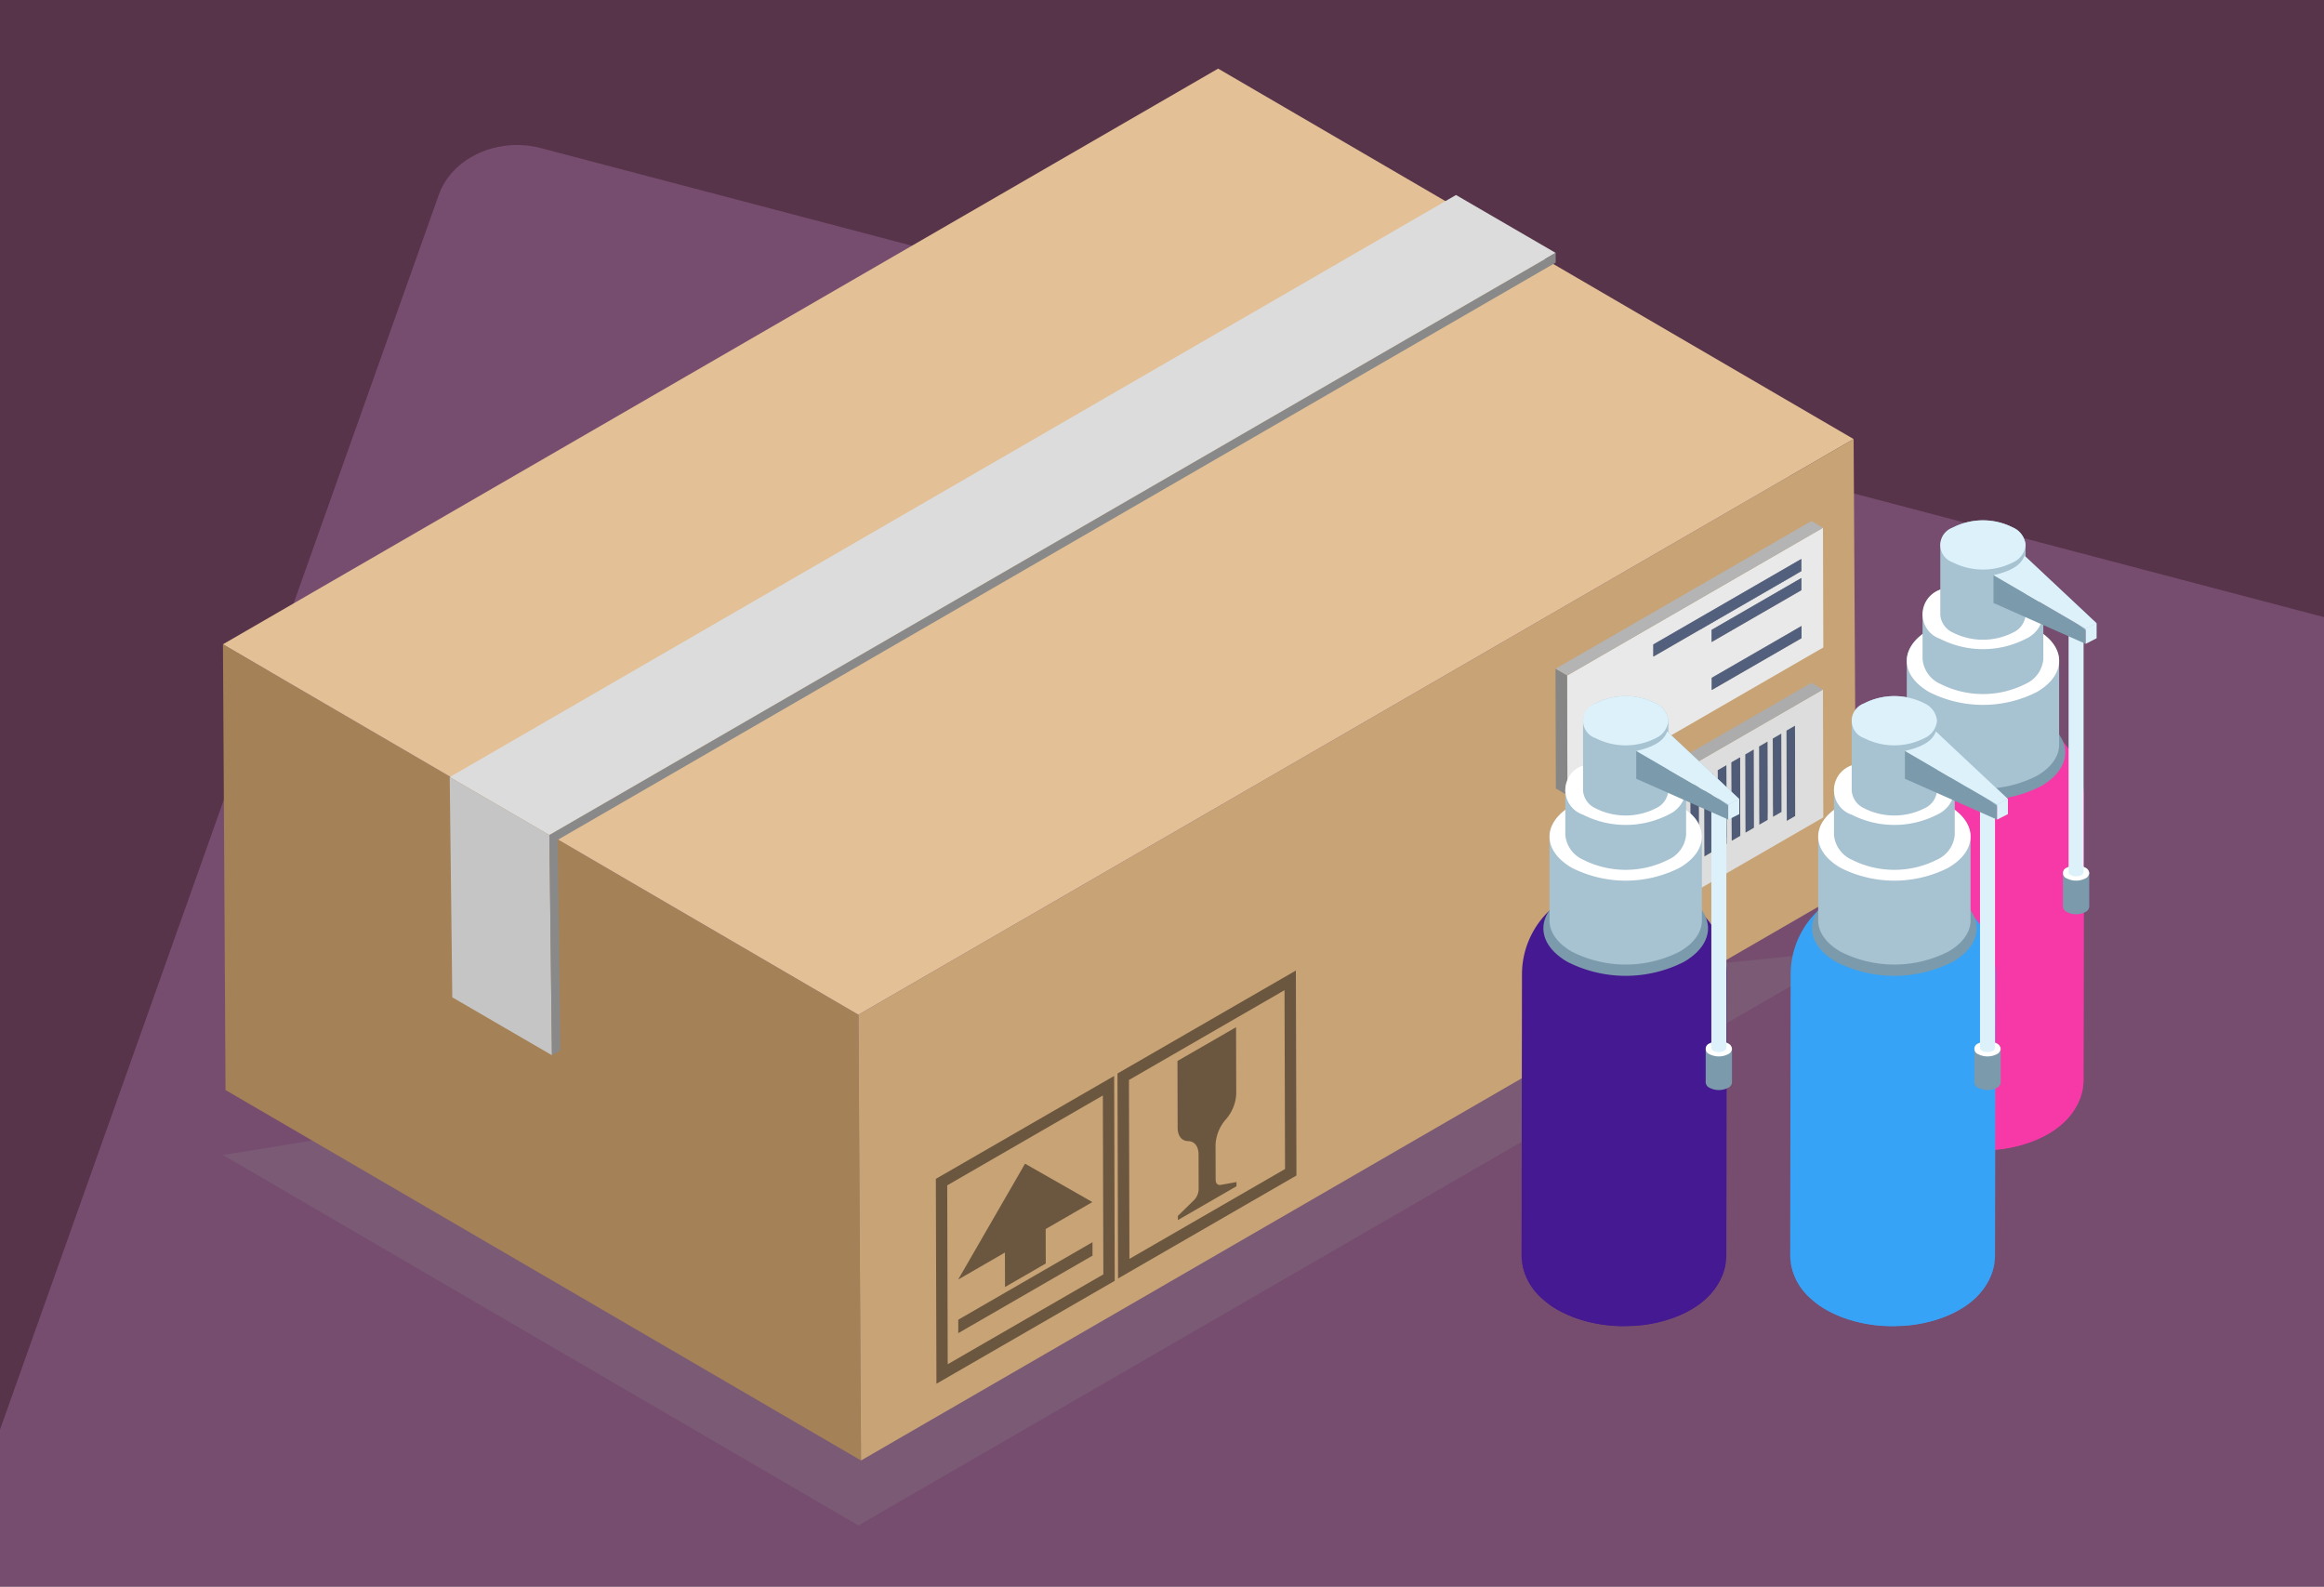 <svg xmlns="http://www.w3.org/2000/svg" xmlns:xlink="http://www.w3.org/1999/xlink" width="271" height="185" viewBox="0 0 271 185">
  <rect x="0" y="0" width="271" height="185" fill="#333333" stroke="none"/>
  <defs>
    <clipPath id="clip-path">
      <rect id="Rectángulo_34556" data-name="Rectángulo 34556" width="271" height="185" transform="translate(0 -0.349)" fill="#dc9ce8"/>
    </clipPath>
  </defs>
  <g id="Grupo_146954" data-name="Grupo 146954" transform="translate(-705 -4121)">
    <g id="Grupo_103047" data-name="Grupo 103047" transform="translate(0 -788)">
      <g id="Grupo_103043" data-name="Grupo 103043" transform="translate(0 1080)">
        <rect id="Rectángulo_34374" data-name="Rectángulo 34374" width="271" height="185" transform="translate(705 3829)" fill="#f739a8" opacity="0.184"/>
        <g id="Grupo_103038" data-name="Grupo 103038" transform="translate(420 2489)">
          <g id="Enmascarar_grupo_82" data-name="Enmascarar grupo 82" transform="translate(285 1340.349)" opacity="0.24" clip-path="url(#clip-path)">
            <path id="Trazado_159232" data-name="Trazado 159232" d="M8.484,231.291l252.56-9.984c5.207-.206,9.6-4.1,9.8-8.7l9.2-205.349c.206-4.6-3.849-8.157-9.056-7.951L18.425,9.295c-5.207.206-9.6,4.1-9.8,8.7L-.572,223.34C-.778,227.937,3.277,231.5,8.484,231.291Z" transform="translate(48.178 2.645) rotate(17)" fill="#dc9ce8"/>
          </g>
        </g>
      </g>
      <g id="Grupo_103046" data-name="Grupo 103046" transform="translate(-1.578 1084.893)">
        <g id="Grupo_103022" data-name="Grupo 103022" transform="translate(732.578 3832.107)">
          <g id="Grupo_91737" data-name="Grupo 91737" transform="translate(0)">
            <path id="Trazado_132100" data-name="Trazado 132100" d="M610.264,855.3l74.1,43.192,116.046-67.119L684.98,843.143Z" transform="translate(-610.264 -728.629)" fill="#838383" opacity="0.255" style="mix-blend-mode: multiply;isolation: isolate"/>
            <g id="Grupo_91736" data-name="Grupo 91736">
              <g id="Grupo_91730" data-name="Grupo 91730">
                <g id="Grupo_91729" data-name="Grupo 91729" style="isolation: isolate">
                  <g id="Grupo_91726" data-name="Grupo 91726" transform="translate(0 67.12)">
                    <path id="Trazado_132101" data-name="Trazado 132101" d="M771.52,781.744l.3,51.975,74.1,43.192-.3-51.975Z" transform="translate(-771.52 -781.744)" fill="#a48157"/>
                  </g>
                  <g id="Grupo_91727" data-name="Grupo 91727" transform="translate(74.103 43.192)">
                    <path id="Trazado_132102" data-name="Trazado 132102" d="M609.846,815.528l.3,51.975,116.047-67.12-.3-51.975Z" transform="translate(-609.846 -748.408)" fill="#c8a376"/>
                  </g>
                  <g id="Grupo_91728" data-name="Grupo 91728">
                    <path id="Trazado_132103" data-name="Trazado 132103" d="M610.264,755.354l74.1,43.191,116.046-67.119-74.1-43.192Z" transform="translate(-610.264 -688.234)" fill="#e3c095"/>
                  </g>
                </g>
              </g>
              <g id="Grupo_91735" data-name="Grupo 91735" transform="translate(26.44 14.735)">
                <g id="Grupo_91734" data-name="Grupo 91734" transform="translate(0)" style="isolation: isolate">
                  <g id="Grupo_91731" data-name="Grupo 91731" transform="translate(0 67.87)">
                    <path id="Trazado_132104" data-name="Trazado 132104" d="M833.349,810.071l-11.622-6.754.3,25.678,11.621,6.754Z" transform="translate(-821.726 -803.316)" fill="#c5c5c5"/>
                  </g>
                  <g id="Grupo_91732" data-name="Grupo 91732">
                    <path id="Trazado_132105" data-name="Trazado 132105" d="M787.632,715.516l-11.622-6.753L658.665,776.632l11.622,6.753Z" transform="translate(-658.665 -708.762)" fill="#dcdcdc"/>
                  </g>
                  <g id="Grupo_91733" data-name="Grupo 91733" transform="translate(11.622 6.754)">
                    <path id="Trazado_132106" data-name="Trazado 132106" d="M658.66,786.042l.3,25.677.983-.568-.3-24.549,116.363-67.3,0-1.128Z" transform="translate(-658.66 -718.172)" fill="#898989"/>
                  </g>
                </g>
              </g>
            </g>
          </g>
          <g id="Grupo_91847" data-name="Grupo 91847" transform="translate(83.129 52.754)">
            <g id="Grupo_91740" data-name="Grupo 91740" transform="translate(21.184 52.407)">
              <g id="Grupo_91738" data-name="Grupo 91738" transform="translate(6.989 6.6)">
                <path id="Trazado_132107" data-name="Trazado 132107" d="M710.52,847.882l.022,7.777c0,.957.474,1.56,1.22,1.568s1.216.6,1.219,1.562l.012,4.079a1.932,1.932,0,0,1-.586,1.284l-1.835,1.791v.491l3.414-1.97,3.418-1.975V862l-1.839.33c-.352.066-.591-.18-.592-.6l-.012-4.078a4.821,4.821,0,0,1,1.207-2.963,4.852,4.852,0,0,0,1.206-2.969l-.021-7.776-3.42,1.974Z" transform="translate(-710.52 -843.938)" fill="#6b573f"/>
              </g>
              <g id="Grupo_91739" data-name="Grupo 91739">
                <path id="Trazado_132108" data-name="Trazado 132108" d="M721.578,834.743l-20.8,12.006.068,23.9,20.8-12.007Zm-19.406,33.618-.058-20.854,18.142-10.474.06,20.853-18.144,10.475Z" transform="translate(-700.782 -834.743)" fill="#6b573f"/>
              </g>
            </g>
            <g id="Grupo_91745" data-name="Grupo 91745" transform="translate(0 64.697)">
              <g id="Grupo_91743" data-name="Grupo 91743" transform="translate(2.6 10.23)">
                <g id="Grupo_91741" data-name="Grupo 91741" transform="translate(0.013 9.156)">
                  <path id="Trazado_132109" data-name="Trazado 132109" d="M733.908,887.91l0,1.567,15.653-9.037,0-1.568Z" transform="translate(-733.908 -878.873)" fill="#6b573f"/>
                </g>
                <g id="Grupo_91742" data-name="Grupo 91742" transform="translate(0)">
                  <path id="Trazado_132110" data-name="Trazado 132110" d="M741.734,866.117l-7.8,13.512,5.454-3.149.011,4.019,2.371-1.369,2.38-1.374-.011-4.019,5.447-3.144Z" transform="translate(-733.933 -866.117)" fill="#6b573f"/>
                </g>
              </g>
              <g id="Grupo_91744" data-name="Grupo 91744">
                <path id="Trazado_132111" data-name="Trazado 132111" d="M751.094,851.865l-20.79,12,.068,23.889,20.789-12Zm-19.406,33.613-.059-20.855,18.149-10.479L749.837,875l-18.149,10.479Z" transform="translate(-730.304 -851.865)" fill="#6b573f"/>
              </g>
            </g>
            <g id="Grupo_91846" data-name="Grupo 91846" transform="translate(72.257)">
              <g id="Grupo_91825" data-name="Grupo 91825" transform="translate(0 18.863)">
                <g id="Grupo_91824" data-name="Grupo 91824" style="isolation: isolate">
                  <g id="Grupo_91746" data-name="Grupo 91746" transform="translate(25.618 14.756)">
                    <path id="Trazado_132112" data-name="Trazado 132112" d="M622.085,809.352l-1.35-.785-.991.572,1.351.784Z" transform="translate(-619.743 -808.567)" fill="#acacac"/>
                  </g>
                  <g id="Grupo_91747" data-name="Grupo 91747" transform="translate(26.579 4.217)">
                    <path id="Trazado_132113" data-name="Trazado 132113" d="M621.093,794.669l-1.35-.784.029,10.539,1.35.785Z" transform="translate(-619.743 -793.885)" fill="gray"/>
                  </g>
                  <g id="Grupo_91748" data-name="Grupo 91748" transform="translate(25.588 4.79)">
                    <path id="Trazado_132114" data-name="Trazado 132114" d="M622.473,795.467l-1.349-.785.029,10.538,1.35.785Z" transform="translate(-621.124 -794.682)" fill="#2e3545"/>
                  </g>
                  <g id="Grupo_91749" data-name="Grupo 91749" transform="translate(24.013 14.276)">
                    <path id="Trazado_132115" data-name="Trazado 132115" d="M624.321,808.682l-1.35-.784-.99.572,1.349.785Z" transform="translate(-621.981 -807.898)" fill="#acacac"/>
                  </g>
                  <g id="Grupo_91750" data-name="Grupo 91750" transform="translate(22.41 15.201)">
                    <path id="Trazado_132116" data-name="Trazado 132116" d="M626.553,809.972l-1.35-.785-.99.572,1.35.784Z" transform="translate(-624.213 -809.187)" fill="#acacac"/>
                  </g>
                  <g id="Grupo_91751" data-name="Grupo 91751" transform="translate(20.809 16.125)">
                    <path id="Trazado_132117" data-name="Trazado 132117" d="M628.785,811.26l-1.349-.785-.991.572,1.349.785Z" transform="translate(-626.445 -810.475)" fill="#acacac"/>
                  </g>
                  <g id="Grupo_91752" data-name="Grupo 91752" transform="translate(19.207 17.05)">
                    <path id="Trazado_132118" data-name="Trazado 132118" d="M631.017,812.549l-1.35-.785-.99.572,1.349.784Z" transform="translate(-628.676 -811.764)" fill="#acacac"/>
                  </g>
                  <g id="Grupo_91753" data-name="Grupo 91753" transform="translate(17.604 17.975)">
                    <path id="Trazado_132119" data-name="Trazado 132119" d="M633.249,813.837l-1.35-.785-.991.572,1.351.785Z" transform="translate(-630.908 -813.052)" fill="#acacac"/>
                  </g>
                  <g id="Grupo_91754" data-name="Grupo 91754" transform="translate(26.939 5.002)">
                    <path id="Trazado_132120" data-name="Trazado 132120" d="M619.744,795.55l.03,10.538.99-.571-.03-10.539Z" transform="translate(-619.744 -794.979)" fill="#4f5b77"/>
                  </g>
                  <g id="Grupo_91755" data-name="Grupo 91755" transform="translate(25.588 4.218)">
                    <path id="Trazado_132121" data-name="Trazado 132121" d="M622.126,794.67l-1.35-.785-.991.572,1.35.785Z" transform="translate(-619.785 -793.885)" fill="#3d475d"/>
                  </g>
                  <g id="Grupo_91756" data-name="Grupo 91756" transform="translate(24.977 5.142)">
                    <path id="Trazado_132122" data-name="Trazado 132122" d="M623.331,795.958l-1.35-.785.026,9.133,1.35.784Z" transform="translate(-621.981 -795.174)" fill="gray"/>
                  </g>
                  <g id="Grupo_91757" data-name="Grupo 91757" transform="translate(16.003 18.9)">
                    <path id="Trazado_132123" data-name="Trazado 132123" d="M635.48,815.125l-1.35-.784-.99.57,1.35.785Z" transform="translate(-633.14 -814.341)" fill="#acacac"/>
                  </g>
                  <g id="Grupo_91758" data-name="Grupo 91758" transform="translate(25.337 5.927)">
                    <path id="Trazado_132124" data-name="Trazado 132124" d="M621.981,796.839l.026,9.133L623,805.4l-.026-9.133Z" transform="translate(-621.981 -796.267)" fill="#4f5b77"/>
                  </g>
                  <g id="Grupo_91759" data-name="Grupo 91759" transform="translate(23.987 5.143)">
                    <path id="Trazado_132125" data-name="Trazado 132125" d="M624.357,795.959l-1.349-.784-.99.572,1.35.785Z" transform="translate(-622.017 -795.174)" fill="#3d475d"/>
                  </g>
                  <g id="Grupo_91760" data-name="Grupo 91760" transform="translate(23.986 5.715)">
                    <path id="Trazado_132126" data-name="Trazado 132126" d="M624.712,796.755l-1.351-.785.026,9.132,1.351.785Z" transform="translate(-623.361 -795.971)" fill="#2e3545"/>
                  </g>
                  <g id="Grupo_91761" data-name="Grupo 91761" transform="translate(14.405 21.23)">
                    <path id="Trazado_132127" data-name="Trazado 132127" d="M637.706,818.372l-1.35-.785-.991.571,1.35.786Z" transform="translate(-635.366 -817.587)" fill="#acacac"/>
                  </g>
                  <g id="Grupo_91762" data-name="Grupo 91762" transform="translate(23.375 6.067)">
                    <path id="Trazado_132128" data-name="Trazado 132128" d="M625.563,797.247l-1.35-.784.026,9.133,1.35.785Z" transform="translate(-624.213 -796.463)" fill="gray"/>
                  </g>
                  <g id="Grupo_91763" data-name="Grupo 91763" transform="translate(22.385 6.068)">
                    <path id="Trazado_132129" data-name="Trazado 132129" d="M626.589,797.248l-1.35-.785-.99.572,1.35.784Z" transform="translate(-624.249 -796.463)" fill="#3d475d"/>
                  </g>
                  <g id="Grupo_91764" data-name="Grupo 91764" transform="translate(22.385 6.639)">
                    <path id="Trazado_132130" data-name="Trazado 132130" d="M626.942,798.043l-1.349-.784.026,9.133,1.35.784Z" transform="translate(-625.593 -797.259)" fill="#2e3545"/>
                  </g>
                  <g id="Grupo_91765" data-name="Grupo 91765" transform="translate(23.734 6.852)">
                    <path id="Trazado_132131" data-name="Trazado 132131" d="M624.213,798.128l.026,9.133.991-.571-.027-9.135Z" transform="translate(-624.213 -797.555)" fill="#4f5b77"/>
                  </g>
                  <g id="Grupo_91766" data-name="Grupo 91766" transform="translate(21.774 6.992)">
                    <path id="Trazado_132132" data-name="Trazado 132132" d="M627.794,798.535l-1.349-.784.026,9.133,1.349.784Z" transform="translate(-626.445 -797.75)" fill="gray"/>
                  </g>
                  <g id="Grupo_91767" data-name="Grupo 91767" transform="translate(20.782 7.564)">
                    <path id="Trazado_132133" data-name="Trazado 132133" d="M629.175,799.333l-1.351-.785.027,9.133,1.349.785Z" transform="translate(-627.825 -798.548)" fill="#2e3545"/>
                  </g>
                  <g id="Grupo_91768" data-name="Grupo 91768" transform="translate(20.171 7.917)">
                    <path id="Trazado_132134" data-name="Trazado 132134" d="M630.027,799.824l-1.35-.785.026,9.133,1.35.785Z" transform="translate(-628.676 -799.039)" fill="gray"/>
                  </g>
                  <g id="Grupo_91769" data-name="Grupo 91769" transform="translate(19.181 8.489)">
                    <path id="Trazado_132135" data-name="Trazado 132135" d="M631.406,800.621l-1.35-.784.025,9.133,1.35.785Z" transform="translate(-630.056 -799.836)" fill="#2e3545"/>
                  </g>
                  <g id="Grupo_91770" data-name="Grupo 91770" transform="translate(18.569 8.842)">
                    <path id="Trazado_132136" data-name="Trazado 132136" d="M632.258,801.112l-1.35-.785.026,9.133,1.35.785Z" transform="translate(-630.908 -800.328)" fill="gray"/>
                  </g>
                  <g id="Grupo_91771" data-name="Grupo 91771" transform="translate(17.579 9.414)">
                    <path id="Trazado_132137" data-name="Trazado 132137" d="M633.638,801.91l-1.349-.786.025,9.134,1.35.785Z" transform="translate(-632.288 -801.125)" fill="#2e3545"/>
                  </g>
                  <g id="Grupo_91772" data-name="Grupo 91772" transform="translate(16.967 9.767)">
                    <path id="Trazado_132138" data-name="Trazado 132138" d="M634.489,802.4l-1.349-.785.026,9.134,1.35.784Z" transform="translate(-633.14 -801.616)" fill="gray"/>
                  </g>
                  <g id="Grupo_91773" data-name="Grupo 91773" transform="translate(15.976 10.339)">
                    <path id="Trazado_132139" data-name="Trazado 132139" d="M635.87,803.2l-1.35-.785.026,9.133,1.35.784Z" transform="translate(-634.52 -802.414)" fill="#2e3545"/>
                  </g>
                  <g id="Grupo_91774" data-name="Grupo 91774" transform="translate(15.366 10.692)">
                    <path id="Trazado_132140" data-name="Trazado 132140" d="M636.716,803.689l-1.35-.785.03,10.539,1.349.785Z" transform="translate(-635.366 -802.904)" fill="gray"/>
                  </g>
                  <g id="Grupo_91775" data-name="Grupo 91775" transform="translate(14.376 11.264)">
                    <path id="Trazado_132141" data-name="Trazado 132141" d="M638.1,804.486l-1.35-.785.03,10.538,1.349.785Z" transform="translate(-636.746 -803.702)" fill="#2e3545"/>
                  </g>
                  <g id="Grupo_91776" data-name="Grupo 91776" transform="translate(12.798 20.75)">
                    <path id="Trazado_132142" data-name="Trazado 132142" d="M639.944,817.7l-1.35-.784-.991.572,1.351.784Z" transform="translate(-637.603 -816.918)" fill="#acacac"/>
                  </g>
                  <g id="Grupo_91777" data-name="Grupo 91777" transform="translate(20.783 6.992)">
                    <path id="Trazado_132143" data-name="Trazado 132143" d="M628.821,798.536l-1.35-.785-.991.572,1.35.785Z" transform="translate(-626.481 -797.751)" fill="#3d475d"/>
                  </g>
                  <g id="Grupo_91778" data-name="Grupo 91778" transform="translate(22.133 7.777)">
                    <path id="Trazado_132144" data-name="Trazado 132144" d="M626.445,799.416l.025,9.135.99-.572-.026-9.134Z" transform="translate(-626.445 -798.844)" fill="#4f5b77"/>
                  </g>
                  <g id="Grupo_91779" data-name="Grupo 91779" transform="translate(11.197 21.675)">
                    <path id="Trazado_132145" data-name="Trazado 132145" d="M642.175,818.99l-1.349-.784-.991.572,1.349.785Z" transform="translate(-639.835 -818.206)" fill="#acacac"/>
                  </g>
                  <g id="Grupo_91780" data-name="Grupo 91780" transform="translate(19.18 7.917)">
                    <path id="Trazado_132146" data-name="Trazado 132146" d="M631.053,799.825l-1.35-.785-.99.572,1.35.785Z" transform="translate(-628.712 -799.04)" fill="#3d475d"/>
                  </g>
                  <g id="Grupo_91781" data-name="Grupo 91781" transform="translate(9.595 22.6)">
                    <path id="Trazado_132147" data-name="Trazado 132147" d="M644.407,820.279l-1.349-.785-.991.571,1.351.785Z" transform="translate(-642.067 -819.495)" fill="#acacac"/>
                  </g>
                  <g id="Grupo_91782" data-name="Grupo 91782" transform="translate(17.579 8.842)">
                    <path id="Trazado_132148" data-name="Trazado 132148" d="M633.285,801.112l-1.349-.784-.992.571,1.35.784Z" transform="translate(-630.944 -800.328)" fill="#3d475d"/>
                  </g>
                  <g id="Grupo_91783" data-name="Grupo 91783" transform="translate(7.997 24.93)">
                    <path id="Trazado_132149" data-name="Trazado 132149" d="M646.633,823.526l-1.35-.785-.99.572,1.349.785Z" transform="translate(-644.293 -822.741)" fill="#acacac"/>
                  </g>
                  <g id="Grupo_91784" data-name="Grupo 91784" transform="translate(15.977 9.767)">
                    <path id="Trazado_132150" data-name="Trazado 132150" d="M635.516,802.4l-1.349-.784-.991.572,1.35.784Z" transform="translate(-633.176 -801.617)" fill="#3d475d"/>
                  </g>
                  <g id="Grupo_91785" data-name="Grupo 91785" transform="translate(17.327 10.552)">
                    <path id="Trazado_132151" data-name="Trazado 132151" d="M633.14,803.281l.027,9.134.99-.572-.026-9.134Z" transform="translate(-633.14 -802.709)" fill="#4f5b77"/>
                  </g>
                  <g id="Grupo_91786" data-name="Grupo 91786" transform="translate(13.763 11.616)">
                    <path id="Trazado_132152" data-name="Trazado 132152" d="M638.953,804.978l-1.35-.785.026,9.132,1.35.784Z" transform="translate(-637.603 -804.193)" fill="gray"/>
                  </g>
                  <g id="Grupo_91787" data-name="Grupo 91787" transform="translate(12.773 12.189)">
                    <path id="Trazado_132153" data-name="Trazado 132153" d="M640.333,805.775l-1.35-.785.026,9.133,1.35.784Z" transform="translate(-638.983 -804.99)" fill="#2e3545"/>
                  </g>
                  <g id="Grupo_91788" data-name="Grupo 91788" transform="translate(12.162 12.541)">
                    <path id="Trazado_132154" data-name="Trazado 132154" d="M641.185,806.266l-1.35-.785.027,9.133,1.349.785Z" transform="translate(-639.835 -805.482)" fill="gray"/>
                  </g>
                  <g id="Grupo_91789" data-name="Grupo 91789" transform="translate(11.171 13.114)">
                    <path id="Trazado_132155" data-name="Trazado 132155" d="M642.564,807.063l-1.349-.785.025,9.134,1.351.785Z" transform="translate(-641.215 -806.279)" fill="#2e3545"/>
                  </g>
                  <g id="Grupo_91790" data-name="Grupo 91790" transform="translate(10.56 13.466)">
                    <path id="Trazado_132156" data-name="Trazado 132156" d="M643.416,807.555l-1.349-.785.026,9.134,1.349.784Z" transform="translate(-642.067 -806.77)" fill="gray"/>
                  </g>
                  <g id="Grupo_91791" data-name="Grupo 91791" transform="translate(9.569 14.038)">
                    <path id="Trazado_132157" data-name="Trazado 132157" d="M644.8,808.352l-1.35-.785.026,9.133,1.35.785Z" transform="translate(-643.447 -807.567)" fill="#2e3545"/>
                  </g>
                  <g id="Grupo_91792" data-name="Grupo 91792" transform="translate(8.958 14.391)">
                    <path id="Trazado_132158" data-name="Trazado 132158" d="M645.642,808.843l-1.349-.785.029,10.539,1.35.785Z" transform="translate(-644.293 -808.059)" fill="gray"/>
                  </g>
                  <g id="Grupo_91793" data-name="Grupo 91793" transform="translate(7.967 14.963)">
                    <path id="Trazado_132159" data-name="Trazado 132159" d="M647.024,809.641l-1.351-.786.03,10.539,1.349.785Z" transform="translate(-645.673 -808.855)" fill="#2e3545"/>
                  </g>
                  <g id="Grupo_91794" data-name="Grupo 91794" transform="translate(6.391 24.449)">
                    <path id="Trazado_132160" data-name="Trazado 132160" d="M648.87,822.856l-1.349-.785-.991.572,1.35.784Z" transform="translate(-646.53 -822.072)" fill="#acacac"/>
                  </g>
                  <g id="Grupo_91795" data-name="Grupo 91795" transform="translate(15.725 11.476)">
                    <path id="Trazado_132161" data-name="Trazado 132161" d="M635.366,804.57l.03,10.538.991-.571L636.357,804Z" transform="translate(-635.366 -803.998)" fill="#4f5b77"/>
                  </g>
                  <g id="Grupo_91796" data-name="Grupo 91796" transform="translate(14.375 10.692)">
                    <path id="Trazado_132162" data-name="Trazado 132162" d="M637.748,803.69l-1.35-.785-.99.572,1.35.785Z" transform="translate(-635.408 -802.905)" fill="#3d475d"/>
                  </g>
                  <g id="Grupo_91797" data-name="Grupo 91797" transform="translate(4.789 25.374)">
                    <path id="Trazado_132163" data-name="Trazado 132163" d="M651.1,824.144l-1.35-.785-.99.57,1.35.786Z" transform="translate(-648.762 -823.36)" fill="#acacac"/>
                  </g>
                  <g id="Grupo_91798" data-name="Grupo 91798" transform="translate(12.773 11.617)">
                    <path id="Trazado_132164" data-name="Trazado 132164" d="M639.98,804.978l-1.35-.784-.991.572,1.349.785Z" transform="translate(-637.64 -804.194)" fill="#3d475d"/>
                  </g>
                  <g id="Grupo_91799" data-name="Grupo 91799" transform="translate(14.123 12.401)">
                    <path id="Trazado_132165" data-name="Trazado 132165" d="M637.6,805.859l.026,9.133.99-.572-.026-9.133Z" transform="translate(-637.604 -805.287)" fill="#4f5b77"/>
                  </g>
                  <g id="Grupo_91800" data-name="Grupo 91800" transform="translate(3.191 27.704)">
                    <path id="Trazado_132166" data-name="Trazado 132166" d="M653.329,827.391l-1.349-.784-.992.572,1.351.784Z" transform="translate(-650.988 -826.606)" fill="#acacac"/>
                  </g>
                  <g id="Grupo_91801" data-name="Grupo 91801" transform="translate(11.17 12.542)">
                    <path id="Trazado_132167" data-name="Trazado 132167" d="M642.212,806.267l-1.349-.785-.991.572,1.35.785Z" transform="translate(-639.871 -805.482)" fill="#3d475d"/>
                  </g>
                  <g id="Grupo_91802" data-name="Grupo 91802" transform="translate(10.918 14.251)">
                    <path id="Trazado_132168" data-name="Trazado 132168" d="M642.067,808.435l.027,9.134.99-.572-.025-9.134Z" transform="translate(-642.067 -807.864)" fill="#4f5b77"/>
                  </g>
                  <g id="Grupo_91803" data-name="Grupo 91803" transform="translate(9.569 13.467)">
                    <path id="Trazado_132169" data-name="Trazado 132169" d="M644.443,807.555l-1.35-.784-.991.572,1.35.784Z" transform="translate(-642.103 -806.77)" fill="#3d475d"/>
                  </g>
                  <g id="Grupo_91804" data-name="Grupo 91804" transform="translate(7.967 14.391)">
                    <path id="Trazado_132170" data-name="Trazado 132170" d="M646.675,808.843l-1.349-.784-.991.572,1.351.785Z" transform="translate(-644.334 -808.059)" fill="#3d475d"/>
                  </g>
                  <g id="Grupo_91805" data-name="Grupo 91805" transform="translate(9.318 15.176)">
                    <path id="Trazado_132171" data-name="Trazado 132171" d="M644.293,809.723l.03,10.539.99-.572-.03-10.539Z" transform="translate(-644.293 -809.152)" fill="#4f5b77"/>
                  </g>
                  <g id="Grupo_91806" data-name="Grupo 91806" transform="translate(7.357 15.316)">
                    <path id="Trazado_132172" data-name="Trazado 132172" d="M647.88,810.132l-1.35-.785.026,9.133,1.35.785Z" transform="translate(-646.53 -809.347)" fill="gray"/>
                  </g>
                  <g id="Grupo_91807" data-name="Grupo 91807" transform="translate(6.366 15.888)">
                    <path id="Trazado_132173" data-name="Trazado 132173" d="M649.26,810.929l-1.349-.785.026,9.133,1.349.784Z" transform="translate(-647.911 -810.145)" fill="#2e3545"/>
                  </g>
                  <g id="Grupo_91808" data-name="Grupo 91808" transform="translate(6.365 15.316)">
                    <path id="Trazado_132174" data-name="Trazado 132174" d="M648.907,810.132l-1.35-.784-.99.572,1.349.785Z" transform="translate(-646.567 -809.348)" fill="#3d475d"/>
                  </g>
                  <g id="Grupo_91809" data-name="Grupo 91809" transform="translate(5.754 16.241)">
                    <path id="Trazado_132175" data-name="Trazado 132175" d="M650.111,811.419l-1.349-.784.025,9.134,1.35.785Z" transform="translate(-648.762 -810.635)" fill="gray"/>
                  </g>
                  <g id="Grupo_91810" data-name="Grupo 91810" transform="translate(4.764 16.813)">
                    <path id="Trazado_132176" data-name="Trazado 132176" d="M651.491,812.218l-1.349-.785.026,9.133,1.349.784Z" transform="translate(-650.142 -811.433)" fill="#2e3545"/>
                  </g>
                  <g id="Grupo_91811" data-name="Grupo 91811" transform="translate(6.113 17.026)">
                    <path id="Trazado_132177" data-name="Trazado 132177" d="M648.762,812.3l.026,9.133.991-.572-.026-9.133Z" transform="translate(-648.762 -811.729)" fill="#4f5b77"/>
                  </g>
                  <g id="Grupo_91812" data-name="Grupo 91812" transform="translate(4.763 16.241)">
                    <path id="Trazado_132178" data-name="Trazado 132178" d="M651.139,811.42l-1.349-.784-.991.572,1.35.784Z" transform="translate(-648.798 -810.636)" fill="#3d475d"/>
                  </g>
                  <g id="Grupo_91813" data-name="Grupo 91813" transform="translate(4.152 17.166)">
                    <path id="Trazado_132179" data-name="Trazado 132179" d="M652.339,812.708l-1.351-.784.031,10.538,1.349.785Z" transform="translate(-650.988 -811.924)" fill="gray"/>
                  </g>
                  <g id="Grupo_91814" data-name="Grupo 91814" transform="translate(3.162 17.166)">
                    <path id="Trazado_132180" data-name="Trazado 132180" d="M653.371,812.709l-1.349-.785-.991.572,1.35.785Z" transform="translate(-651.03 -811.924)" fill="#3d475d"/>
                  </g>
                  <g id="Grupo_91815" data-name="Grupo 91815" transform="translate(3.162 17.738)">
                    <path id="Trazado_132181" data-name="Trazado 132181" d="M653.719,813.506l-1.35-.785.03,10.539,1.35.784Z" transform="translate(-652.369 -812.722)" fill="#2e3545"/>
                  </g>
                  <g id="Grupo_91816" data-name="Grupo 91816" transform="translate(1.35 0.784)">
                    <path id="Trazado_132182" data-name="Trazado 132182" d="M645.024,789.1l-29.837,17.227.043,14.908,29.835-17.226Zm-21.84,25.5-.03-10.538.991-.572.031,10.539-.991.571Zm17.621-10.173-.03-10.539.991-.573.029,10.539-.99.572ZM629.592,810.9l-.031-10.539.991-.571.03,10.539-.99.572Zm-11.214,6.474-.029-10.539.99-.572.03,10.538-.991.572Zm14.414-9.728-.026-9.134.99-.572.025,9.134-.99.572Zm-12.816,7.4-.026-9.133.99-.572.026,9.133-.99.572Zm1.6-.925-.027-9.132.991-.573.026,9.134-.991.571Zm6.407-3.7-.025-9.133.991-.572.026,9.134-.991.571Zm-1.6.925-.026-9.134.991-.572.026,9.134-.991.571Zm12.815-7.4-.026-9.134.991-.572.026,9.134-.991.572Zm-4.806,2.774-.025-9.133.99-.572.025,9.133-.991.572Zm1.6-.924-.026-9.133.991-.573.025,9.133-.99.572Zm-4.8,2.774-.026-9.132.989-.573L632.18,808l-.989.571Zm6.407-3.7-.025-9.133.99-.572.026,9.134-.99.571Zm-12.815,7.4-.027-9.133.991-.572.025,9.133-.99.572Z" transform="translate(-615.187 -789.102)" fill="#ddd"/>
                  </g>
                  <g id="Grupo_91817" data-name="Grupo 91817" transform="translate(20.531 8.702)">
                    <path id="Trazado_132183" data-name="Trazado 132183" d="M628.676,800.7l.026,9.133.99-.571-.025-9.134Z" transform="translate(-628.676 -800.132)" fill="#4f5b77"/>
                  </g>
                  <g id="Grupo_91818" data-name="Grupo 91818" transform="translate(18.929 9.627)">
                    <path id="Trazado_132184" data-name="Trazado 132184" d="M630.908,801.993l.026,9.133.99-.573-.025-9.133Z" transform="translate(-630.908 -801.421)" fill="#4f5b77"/>
                  </g>
                  <g id="Grupo_91819" data-name="Grupo 91819" transform="translate(12.521 13.326)">
                    <path id="Trazado_132185" data-name="Trazado 132185" d="M639.835,807.147l.026,9.133.991-.571-.027-9.133Z" transform="translate(-639.835 -806.575)" fill="#4f5b77"/>
                  </g>
                  <g id="Grupo_91820" data-name="Grupo 91820" transform="translate(7.715 16.101)">
                    <path id="Trazado_132186" data-name="Trazado 132186" d="M646.531,811.012l.025,9.134.991-.572-.026-9.133Z" transform="translate(-646.531 -810.44)" fill="#4f5b77"/>
                  </g>
                  <g id="Grupo_91821" data-name="Grupo 91821" transform="translate(4.512 17.95)">
                    <path id="Trazado_132187" data-name="Trazado 132187" d="M650.988,813.59l.03,10.538.99-.572-.029-10.538Z" transform="translate(-650.988 -813.018)" fill="#4f5b77"/>
                  </g>
                  <g id="Grupo_91822" data-name="Grupo 91822">
                    <path id="Trazado_132188" data-name="Trazado 132188" d="M646.433,788.794l-1.349-.785-29.838,17.227,1.35.785Z" transform="translate(-615.246 -788.01)" fill="#acacac"/>
                  </g>
                  <g id="Grupo_91823" data-name="Grupo 91823" transform="translate(0.001 17.227)">
                    <path id="Trazado_132189" data-name="Trazado 132189" d="M658.106,812.793l-1.35-.784.042,14.909,1.349.785Z" transform="translate(-656.756 -812.009)" fill="gray"/>
                  </g>
                </g>
              </g>
              <g id="Grupo_91845" data-name="Grupo 91845" transform="translate(0.002)">
                <g id="Grupo_91844" data-name="Grupo 91844" transform="translate(0)" style="isolation: isolate">
                  <g id="Grupo_91826" data-name="Grupo 91826" transform="translate(27.333 11.452)">
                    <path id="Trazado_132190" data-name="Trazado 132190" d="M620.076,778.469l-1.35-.785,0,1.42,1.349.784Z" transform="translate(-618.726 -777.685)" fill="#868686"/>
                  </g>
                  <g id="Grupo_91827" data-name="Grupo 91827" transform="translate(27.318 5.86)">
                    <path id="Trazado_132191" data-name="Trazado 132191" d="M620.1,770.679l-1.35-.785,0,1.419,1.349.785Z" transform="translate(-618.748 -769.894)" fill="#868686"/>
                  </g>
                  <g id="Grupo_91828" data-name="Grupo 91828" transform="translate(27.311 3.64)">
                    <path id="Trazado_132192" data-name="Trazado 132192" d="M620.107,767.585l-1.35-.785,0,1.419,1.35.785Z" transform="translate(-618.757 -766.801)" fill="#868686"/>
                  </g>
                  <g id="Grupo_91829" data-name="Grupo 91829" transform="translate(16.871 12.871)">
                    <path id="Trazado_132193" data-name="Trazado 132193" d="M630.542,780.447l-1.35-.785-10.467,6.044,1.349.785Z" transform="translate(-618.726 -779.662)" fill="#b4b4b4"/>
                  </g>
                  <g id="Grupo_91830" data-name="Grupo 91830" transform="translate(16.866 17.496)">
                    <path id="Trazado_132194" data-name="Trazado 132194" d="M634.659,786.889l-1.35-.785,0,1.419,1.35.785Z" transform="translate(-633.309 -786.105)" fill="#303748"/>
                  </g>
                  <g id="Grupo_91831" data-name="Grupo 91831" transform="translate(16.866 11.452)">
                    <path id="Trazado_132195" data-name="Trazado 132195" d="M630.548,778.469l-1.349-.784-10.468,6.044,1.35.785Z" transform="translate(-618.731 -777.685)" fill="#404a60"/>
                  </g>
                  <g id="Grupo_91832" data-name="Grupo 91832" transform="translate(16.855 7.279)">
                    <path id="Trazado_132196" data-name="Trazado 132196" d="M630.564,772.657l-1.349-.785-10.468,6.045,1.35.784Z" transform="translate(-618.748 -771.871)" fill="#b4b4b4"/>
                  </g>
                  <g id="Grupo_91833" data-name="Grupo 91833" transform="translate(16.849 5.86)">
                    <path id="Trazado_132197" data-name="Trazado 132197" d="M630.571,770.679l-1.35-.785-10.468,6.044,1.35.785Z" transform="translate(-618.753 -769.894)" fill="#404a60"/>
                  </g>
                  <g id="Grupo_91834" data-name="Grupo 91834" transform="translate(16.851 11.903)">
                    <path id="Trazado_132198" data-name="Trazado 132198" d="M634.681,779.1l-1.35-.784,0,1.419,1.349.786Z" transform="translate(-633.331 -778.314)" fill="#303748"/>
                  </g>
                  <g id="Grupo_91835" data-name="Grupo 91835" transform="translate(10.061 5.059)">
                    <path id="Trazado_132199" data-name="Trazado 132199" d="M637.361,769.562l-1.35-.784-17.254,9.961,1.35.785Z" transform="translate(-618.757 -768.778)" fill="#b4b4b4"/>
                  </g>
                  <g id="Grupo_91836" data-name="Grupo 91836" transform="translate(10.058 3.64)">
                    <path id="Trazado_132200" data-name="Trazado 132200" d="M637.365,767.585l-1.349-.784-17.254,9.962,1.349.784Z" transform="translate(-618.762 -766.801)" fill="#404a60"/>
                  </g>
                  <g id="Grupo_91837" data-name="Grupo 91837" transform="translate(10.058 13.602)">
                    <path id="Trazado_132201" data-name="Trazado 132201" d="M644.145,781.464l-1.35-.785,0,1.42,1.349.785Z" transform="translate(-642.795 -780.68)" fill="#303748"/>
                  </g>
                  <g id="Grupo_91838" data-name="Grupo 91838" transform="translate(1.35 0.785)">
                    <path id="Trazado_132202" data-name="Trazado 132202" d="M645.026,762.823,615.189,780.05l.04,13.952,29.837-17.226Zm-19.775,15.021,0-1.419,17.254-9.961,0,1.42-17.254,9.96Zm6.794-1.7,0-1.42,10.468-6.042,0,1.419-10.466,6.043Zm.015,5.592,0-1.419,10.468-6.042,0,1.418-10.468,6.043Z" transform="translate(-615.189 -762.823)" fill="#e9e9e9"/>
                  </g>
                  <g id="Grupo_91839" data-name="Grupo 91839" transform="translate(18.216 12.237)">
                    <path id="Trazado_132203" data-name="Trazado 132203" d="M618.726,784.822l0,1.419L629.2,780.2l0-1.418Z" transform="translate(-618.726 -778.778)" fill="#53607d"/>
                  </g>
                  <g id="Grupo_91840" data-name="Grupo 91840" transform="translate(18.2 6.644)">
                    <path id="Trazado_132204" data-name="Trazado 132204" d="M618.748,777.03l0,1.419,10.467-6.042,0-1.42Z" transform="translate(-618.748 -770.986)" fill="#53607d"/>
                  </g>
                  <g id="Grupo_91841" data-name="Grupo 91841" transform="translate(11.407 4.424)">
                    <path id="Trazado_132205" data-name="Trazado 132205" d="M618.757,777.856l0,1.419,17.255-9.963,0-1.419Z" transform="translate(-618.757 -767.894)" fill="#53607d"/>
                  </g>
                  <g id="Grupo_91842" data-name="Grupo 91842">
                    <path id="Trazado_132206" data-name="Trazado 132206" d="M646.43,762.515l-1.35-.785-29.837,17.227,1.349.785Z" transform="translate(-615.244 -761.73)" fill="#b4b4b4"/>
                  </g>
                  <g id="Grupo_91843" data-name="Grupo 91843" transform="translate(0 17.227)">
                    <path id="Trazado_132207" data-name="Trazado 132207" d="M658.107,786.514l-1.35-.784.039,13.954,1.35.785Z" transform="translate(-656.757 -785.73)" fill="#868686"/>
                  </g>
                </g>
              </g>
            </g>
          </g>
        </g>
        <g id="Grupo_103035" data-name="Grupo 103035" transform="translate(755.866 3604.3)">
          <g id="Grupo_103028" data-name="Grupo 103028" transform="translate(128.134 323.377)">
            <g id="Grupo_103027" data-name="Grupo 103027">
              <g id="Grupo_103026" data-name="Grupo 103026">
                <path id="Trazado_161177" data-name="Trazado 161177" d="M128.134,346.778a6.862,6.862,0,0,0,2.432,5.133,9.8,9.8,0,0,0,1.6,1.178,16.1,16.1,0,0,0,8.567,1.993c3.046-.038,6.888-1.153,9.144-3.416a7.683,7.683,0,0,0,1.73-2.607,6.689,6.689,0,0,0,.332-1.229,8.556,8.556,0,0,0,.081-.984l.006-2.77c0-1,.006-2.018.006-3.058.025-9.038.019-19.516.031-24.2l.006-2.77a10.038,10.038,0,0,0-.6-3.428A10.2,10.2,0,0,0,148.1,306c-6.092-1.63-10.3-1.955-15.888-.056a10.257,10.257,0,0,0-4.024,8.041l-.05,32.8Z" transform="translate(-128.134 -304.041)" fill="#451991"/>
                <path id="Trazado_161178" data-name="Trazado 161178" d="M132.152,311.257a11.151,11.151,0,0,1,.407-3.115,4,4,0,0,1-1.742-2.983,9.169,9.169,0,0,0-2.451,6.1l-.05,32.784a5.765,5.765,0,0,0,2.062,4.306,9.2,9.2,0,0,0,1.435,1.047c.144.094.326.157.483.245-.125-1.109-.188-2.05-.194-2.538Z" transform="translate(-127.175 -301.317)" fill="#451991" style="mix-blend-mode: screen;isolation: isolate"/>
                <g id="Grupo_103023" data-name="Grupo 103023" transform="translate(0 42.737)" style="isolation: isolate">
                  <path id="Trazado_161179" data-name="Trazado 161179" d="M132.17,317.676c-3.3-2.024-4.017-4.55-4.036-6.311-.006,1.742,1.116,3.491,3.378,4.845,4.6,2.745,12.159,2.82,16.89.169,2.407-1.348,3.616-3.146,3.622-4.945-.357,8.267-13.381,10.222-19.855,6.242Z" transform="translate(-128.134 -311.365)" fill="#451991"/>
                </g>
                <g id="Grupo_103024" data-name="Grupo 103024" transform="translate(4.926 2.664)" style="isolation: isolate">
                  <path id="Trazado_161180" data-name="Trazado 161180" d="M143.1,305.008v.489a3.558,3.558,0,0,1-2.15,2.939,11.079,11.079,0,0,1-10.034-.1,3.49,3.49,0,0,1-2-2.877v-.489a6.43,6.43,0,0,0,1.009.727,9.237,9.237,0,0,0,2.087.915,11.6,11.6,0,0,0,7.847.069,10.277,10.277,0,0,0,2.074-.859A6.48,6.48,0,0,0,143.1,305.008Z" transform="translate(-128.92 -304.971)" fill="#451991"/>
                </g>
                <g id="Grupo_103025" data-name="Grupo 103025" transform="translate(20.438)" style="isolation: isolate">
                  <path id="Trazado_161181" data-name="Trazado 161181" d="M131.477,304.546a2.545,2.545,0,0,1-.081.652A3.631,3.631,0,0,0,131.477,304.546Z" transform="translate(-131.395 -304.546)" fill="#451991"/>
                </g>
              </g>
            </g>
            <path id="Trazado_161182" data-name="Trazado 161182" d="M144.268,307.285c-1.8,2.607-5.678,3.873-9.069,3.9a14.007,14.007,0,0,1-5.76-1.1v10.492a14.011,14.011,0,0,0,5.76,1.1c3.384-.031,7.258-1.291,9.069-3.892Z" transform="translate(-121.255 -290.119)" fill="#451991"/>
          </g>
          <path id="Trazado_161183" data-name="Trazado 161183" d="M147.738,309.946c0,1.417-.94,2.833-2.814,3.917a15,15,0,0,1-13.569,0c-1.88-1.084-2.814-2.5-2.814-3.917s.934-2.839,2.814-3.917a15,15,0,0,1,13.569,0C146.8,307.107,147.738,308.53,147.738,309.946Z" transform="translate(2.144 18.1)" fill="#7b9aab"/>
          <g id="Grupo_103034" data-name="Grupo 103034" transform="translate(131.399 300.971)">
            <g id="Grupo_103029" data-name="Grupo 103029" transform="translate(0 11.256)">
              <path id="Trazado_161184" data-name="Trazado 161184" d="M146.423,307.9v9.777c0,1.316-.865,2.632-2.6,3.629a13.875,13.875,0,0,1-12.566,0c-1.736-1-2.6-2.313-2.6-3.629V307.9c0-1.316.865-2.626,2.6-3.629a13.875,13.875,0,0,1,12.566,0C145.558,305.274,146.423,306.584,146.423,307.9Z" transform="translate(-128.655 -302.767)" fill="#a7c2d1"/>
              <path id="Trazado_161185" data-name="Trazado 161185" d="M146.423,307.9c0,1.31-.865,2.62-2.6,3.629a13.913,13.913,0,0,1-12.566,0c-1.736-1.009-2.6-2.319-2.6-3.629s.865-2.626,2.6-3.629a13.875,13.875,0,0,1,12.566,0C145.558,305.274,146.423,306.584,146.423,307.9Z" transform="translate(-128.655 -302.767)" fill="#fff"/>
            </g>
            <g id="Grupo_103030" data-name="Grupo 103030" transform="translate(1.843 6.885)">
              <path id="Trazado_161186" data-name="Trazado 161186" d="M143.032,306.14v5.233a3.5,3.5,0,0,1-2.062,2.877,11.02,11.02,0,0,1-9.959,0,3.5,3.5,0,0,1-2.062-2.877V306.14a3.509,3.509,0,0,1,2.062-2.877,10.98,10.98,0,0,1,9.959,0A3.509,3.509,0,0,1,143.032,306.14Z" transform="translate(-128.949 -302.069)" fill="#a7c2d1"/>
              <path id="Trazado_161187" data-name="Trazado 161187" d="M143.032,306.14a3.5,3.5,0,0,1-2.062,2.87,10.98,10.98,0,0,1-9.959,0,3.033,3.033,0,0,1,0-5.747,10.98,10.98,0,0,1,9.959,0A3.509,3.509,0,0,1,143.032,306.14Z" transform="translate(-128.949 -302.069)" fill="#fff"/>
            </g>
            <g id="Grupo_103031" data-name="Grupo 103031" transform="translate(3.911)">
              <path id="Trazado_161188" data-name="Trazado 161188" d="M139.225,303.841v8.179a2.474,2.474,0,0,1-1.46,2.031,7.767,7.767,0,0,1-7.032,0,2.478,2.478,0,0,1-1.454-2.031v-8.179a2.47,2.47,0,0,1,1.454-2.024,7.728,7.728,0,0,1,7.032,0A2.466,2.466,0,0,1,139.225,303.841Z" transform="translate(-129.279 -300.971)" fill="#a7c2d1"/>
              <path id="Trazado_161189" data-name="Trazado 161189" d="M139.225,303.841a2.474,2.474,0,0,1-1.46,2.031,7.766,7.766,0,0,1-7.032,0,2.141,2.141,0,0,1,0-4.055,7.728,7.728,0,0,1,7.032,0A2.466,2.466,0,0,1,139.225,303.841Z" transform="translate(-129.279 -300.971)" fill="#dcf1fa"/>
            </g>
            <g id="Grupo_103032" data-name="Grupo 103032" transform="translate(18.213 40.241)">
              <path id="Trazado_161190" data-name="Trazado 161190" d="M134.626,308.277V312.2a.751.751,0,0,1-.451.62,2.352,2.352,0,0,1-2.162,0,.752.752,0,0,1-.451-.62v-3.923a.768.768,0,0,1,.451-.627,2.389,2.389,0,0,1,2.162,0A.767.767,0,0,1,134.626,308.277Z" transform="translate(-131.561 -307.392)" fill="#7b9aab"/>
              <path id="Trazado_161191" data-name="Trazado 161191" d="M134.626,308.277a.767.767,0,0,1-.451.627,2.39,2.39,0,0,1-2.162,0,.661.661,0,0,1,0-1.253,2.389,2.389,0,0,1,2.162,0A.767.767,0,0,1,134.626,308.277Z" transform="translate(-131.561 -307.392)" fill="#fff"/>
            </g>
            <g id="Grupo_103033" data-name="Grupo 103033" transform="translate(18.871 12.64)">
              <path id="Trazado_161192" data-name="Trazado 161192" d="M133.415,303.491v27.865a.434.434,0,0,1-.257.357,1.381,1.381,0,0,1-1.235,0,.434.434,0,0,1-.257-.357V303.491a.434.434,0,0,1,.257-.357,1.381,1.381,0,0,1,1.235,0A.434.434,0,0,1,133.415,303.491Z" transform="translate(-131.666 -302.988)" fill="#dcf1fa"/>
              <path id="Trazado_161193" data-name="Trazado 161193" d="M133.415,303.491a.418.418,0,0,1-.257.357,1.341,1.341,0,0,1-1.235,0,.418.418,0,0,1-.257-.357.434.434,0,0,1,.257-.357,1.381,1.381,0,0,1,1.235,0A.434.434,0,0,1,133.415,303.491Z" transform="translate(-131.666 -302.988)" fill="#dcf1fa"/>
            </g>
            <path id="Trazado_161194" data-name="Trazado 161194" d="M130.269,301.99v3.25l10.748,4.766v-1.763Z" transform="translate(-120.155 -295.604)" fill="#7b9aab"/>
            <path id="Trazado_161195" data-name="Trazado 161195" d="M130.845,301.628v3.25l8.4,6.391v-1.762Z" transform="translate(-117.12 -297.51)" fill="#a7c2d1"/>
            <path id="Trazado_161196" data-name="Trazado 161196" d="M130.269,303.9c1.818-.4,3.19-1.065,3.61-2.269l8.4,7.878-1.266.646Z" transform="translate(-120.154 -297.51)" fill="#dcf1fa"/>
            <path id="Trazado_161197" data-name="Trazado 161197" d="M131.984,305.291v-1.763l1.263-.643v1.762Z" transform="translate(-111.121 -290.889)" fill="#dcf1fa"/>
          </g>
        </g>
        <g id="Grupo_103037" data-name="Grupo 103037" transform="translate(797.525 3583.805)">
          <g id="Grupo_103028-2" data-name="Grupo 103028" transform="translate(128.134 323.377)">
            <g id="Grupo_103027-2" data-name="Grupo 103027">
              <g id="Grupo_103026-2" data-name="Grupo 103026">
                <path id="Trazado_161177-2" data-name="Trazado 161177" d="M128.134,346.778a6.862,6.862,0,0,0,2.432,5.133,9.8,9.8,0,0,0,1.6,1.178,16.1,16.1,0,0,0,8.567,1.993c3.046-.038,6.888-1.153,9.144-3.416a7.683,7.683,0,0,0,1.73-2.607,6.689,6.689,0,0,0,.332-1.229,8.556,8.556,0,0,0,.081-.984l.006-2.77c0-1,.006-2.018.006-3.058.025-9.038.019-19.516.031-24.2l.006-2.77a10.038,10.038,0,0,0-.6-3.428A10.2,10.2,0,0,0,148.1,306c-6.092-1.63-10.3-1.955-15.888-.056a10.257,10.257,0,0,0-4.024,8.041l-.05,32.8Z" transform="translate(-128.134 -304.041)" fill="#f739a8"/>
                <path id="Trazado_161178-2" data-name="Trazado 161178" d="M132.152,311.257a11.151,11.151,0,0,1,.407-3.115,4,4,0,0,1-1.742-2.983,9.169,9.169,0,0,0-2.451,6.1l-.05,32.784a5.765,5.765,0,0,0,2.062,4.306,9.2,9.2,0,0,0,1.435,1.047c.144.094.326.157.483.245-.125-1.109-.188-2.05-.194-2.538Z" transform="translate(-127.175 -301.317)" fill="#f739a8" style="mix-blend-mode: screen;isolation: isolate"/>
                <g id="Grupo_103023-2" data-name="Grupo 103023" transform="translate(0 42.737)" style="isolation: isolate">
                  <path id="Trazado_161179-2" data-name="Trazado 161179" d="M132.17,317.676c-3.3-2.024-4.017-4.55-4.036-6.311-.006,1.742,1.116,3.491,3.378,4.845,4.6,2.745,12.159,2.82,16.89.169,2.407-1.348,3.616-3.146,3.622-4.945-.357,8.267-13.381,10.222-19.855,6.242Z" transform="translate(-128.134 -311.365)" fill="#f739a8"/>
                </g>
                <g id="Grupo_103024-2" data-name="Grupo 103024" transform="translate(4.926 2.664)" style="isolation: isolate">
                  <path id="Trazado_161180-2" data-name="Trazado 161180" d="M143.1,305.008v.489a3.558,3.558,0,0,1-2.15,2.939,11.079,11.079,0,0,1-10.034-.1,3.49,3.49,0,0,1-2-2.877v-.489a6.43,6.43,0,0,0,1.009.727,9.237,9.237,0,0,0,2.087.915,11.6,11.6,0,0,0,7.847.069,10.277,10.277,0,0,0,2.074-.859A6.48,6.48,0,0,0,143.1,305.008Z" transform="translate(-128.92 -304.971)" fill="#f739a8"/>
                </g>
                <g id="Grupo_103025-2" data-name="Grupo 103025" transform="translate(20.438)" style="isolation: isolate">
                  <path id="Trazado_161181-2" data-name="Trazado 161181" d="M131.477,304.546a2.545,2.545,0,0,1-.081.652A3.631,3.631,0,0,0,131.477,304.546Z" transform="translate(-131.395 -304.546)" fill="#f739a8"/>
                </g>
              </g>
            </g>
            <path id="Trazado_161182-2" data-name="Trazado 161182" d="M144.268,307.285c-1.8,2.607-5.678,3.873-9.069,3.9a14.007,14.007,0,0,1-5.76-1.1v10.492a14.011,14.011,0,0,0,5.76,1.1c3.384-.031,7.258-1.291,9.069-3.892Z" transform="translate(-121.255 -290.119)" fill="#f739a8"/>
          </g>
          <path id="Trazado_161183-2" data-name="Trazado 161183" d="M147.738,309.946c0,1.417-.94,2.833-2.814,3.917a15,15,0,0,1-13.569,0c-1.88-1.084-2.814-2.5-2.814-3.917s.934-2.839,2.814-3.917a15,15,0,0,1,13.569,0C146.8,307.107,147.738,308.53,147.738,309.946Z" transform="translate(2.144 18.1)" fill="#7b9aab"/>
          <g id="Grupo_103034-2" data-name="Grupo 103034" transform="translate(131.399 300.971)">
            <g id="Grupo_103029-2" data-name="Grupo 103029" transform="translate(0 11.256)">
              <path id="Trazado_161184-2" data-name="Trazado 161184" d="M146.423,307.9v9.777c0,1.316-.865,2.632-2.6,3.629a13.875,13.875,0,0,1-12.566,0c-1.736-1-2.6-2.313-2.6-3.629V307.9c0-1.316.865-2.626,2.6-3.629a13.875,13.875,0,0,1,12.566,0C145.558,305.274,146.423,306.584,146.423,307.9Z" transform="translate(-128.655 -302.767)" fill="#a7c2d1"/>
              <path id="Trazado_161185-2" data-name="Trazado 161185" d="M146.423,307.9c0,1.31-.865,2.62-2.6,3.629a13.913,13.913,0,0,1-12.566,0c-1.736-1.009-2.6-2.319-2.6-3.629s.865-2.626,2.6-3.629a13.875,13.875,0,0,1,12.566,0C145.558,305.274,146.423,306.584,146.423,307.9Z" transform="translate(-128.655 -302.767)" fill="#fff"/>
            </g>
            <g id="Grupo_103030-2" data-name="Grupo 103030" transform="translate(1.843 6.885)">
              <path id="Trazado_161186-2" data-name="Trazado 161186" d="M143.032,306.14v5.233a3.5,3.5,0,0,1-2.062,2.877,11.02,11.02,0,0,1-9.959,0,3.5,3.5,0,0,1-2.062-2.877V306.14a3.509,3.509,0,0,1,2.062-2.877,10.98,10.98,0,0,1,9.959,0A3.509,3.509,0,0,1,143.032,306.14Z" transform="translate(-128.949 -302.069)" fill="#a7c2d1"/>
              <path id="Trazado_161187-2" data-name="Trazado 161187" d="M143.032,306.14a3.5,3.5,0,0,1-2.062,2.87,10.98,10.98,0,0,1-9.959,0,3.033,3.033,0,0,1,0-5.747,10.98,10.98,0,0,1,9.959,0A3.509,3.509,0,0,1,143.032,306.14Z" transform="translate(-128.949 -302.069)" fill="#fff"/>
            </g>
            <g id="Grupo_103031-2" data-name="Grupo 103031" transform="translate(3.911)">
              <path id="Trazado_161188-2" data-name="Trazado 161188" d="M139.225,303.841v8.179a2.474,2.474,0,0,1-1.46,2.031,7.767,7.767,0,0,1-7.032,0,2.478,2.478,0,0,1-1.454-2.031v-8.179a2.47,2.47,0,0,1,1.454-2.024,7.728,7.728,0,0,1,7.032,0A2.466,2.466,0,0,1,139.225,303.841Z" transform="translate(-129.279 -300.971)" fill="#a7c2d1"/>
              <path id="Trazado_161189-2" data-name="Trazado 161189" d="M139.225,303.841a2.474,2.474,0,0,1-1.46,2.031,7.766,7.766,0,0,1-7.032,0,2.141,2.141,0,0,1,0-4.055,7.728,7.728,0,0,1,7.032,0A2.466,2.466,0,0,1,139.225,303.841Z" transform="translate(-129.279 -300.971)" fill="#dcf1fa"/>
            </g>
            <g id="Grupo_103032-2" data-name="Grupo 103032" transform="translate(18.213 40.241)">
              <path id="Trazado_161190-2" data-name="Trazado 161190" d="M134.626,308.277V312.2a.751.751,0,0,1-.451.62,2.352,2.352,0,0,1-2.162,0,.752.752,0,0,1-.451-.62v-3.923a.768.768,0,0,1,.451-.627,2.389,2.389,0,0,1,2.162,0A.767.767,0,0,1,134.626,308.277Z" transform="translate(-131.561 -307.392)" fill="#7b9aab"/>
              <path id="Trazado_161191-2" data-name="Trazado 161191" d="M134.626,308.277a.767.767,0,0,1-.451.627,2.39,2.39,0,0,1-2.162,0,.661.661,0,0,1,0-1.253,2.389,2.389,0,0,1,2.162,0A.767.767,0,0,1,134.626,308.277Z" transform="translate(-131.561 -307.392)" fill="#fff"/>
            </g>
            <g id="Grupo_103033-2" data-name="Grupo 103033" transform="translate(18.871 12.64)">
              <path id="Trazado_161192-2" data-name="Trazado 161192" d="M133.415,303.491v27.865a.434.434,0,0,1-.257.357,1.381,1.381,0,0,1-1.235,0,.434.434,0,0,1-.257-.357V303.491a.434.434,0,0,1,.257-.357,1.381,1.381,0,0,1,1.235,0A.434.434,0,0,1,133.415,303.491Z" transform="translate(-131.666 -302.988)" fill="#dcf1fa"/>
              <path id="Trazado_161193-2" data-name="Trazado 161193" d="M133.415,303.491a.418.418,0,0,1-.257.357,1.341,1.341,0,0,1-1.235,0,.418.418,0,0,1-.257-.357.434.434,0,0,1,.257-.357,1.381,1.381,0,0,1,1.235,0A.434.434,0,0,1,133.415,303.491Z" transform="translate(-131.666 -302.988)" fill="#dcf1fa"/>
            </g>
            <path id="Trazado_161194-2" data-name="Trazado 161194" d="M130.269,301.99v3.25l10.748,4.766v-1.763Z" transform="translate(-120.155 -295.604)" fill="#7b9aab"/>
            <path id="Trazado_161195-2" data-name="Trazado 161195" d="M130.845,301.628v3.25l8.4,6.391v-1.762Z" transform="translate(-117.12 -297.51)" fill="#a7c2d1"/>
            <path id="Trazado_161196-2" data-name="Trazado 161196" d="M130.269,303.9c1.818-.4,3.19-1.065,3.61-2.269l8.4,7.878-1.266.646Z" transform="translate(-120.154 -297.51)" fill="#dcf1fa"/>
            <path id="Trazado_161197-2" data-name="Trazado 161197" d="M131.984,305.291v-1.763l1.263-.643v1.762Z" transform="translate(-111.121 -290.889)" fill="#dcf1fa"/>
          </g>
        </g>
        <g id="Grupo_103036" data-name="Grupo 103036" transform="translate(787.195 3604.3)">
          <g id="Grupo_103028-3" data-name="Grupo 103028" transform="translate(128.134 323.377)">
            <g id="Grupo_103027-3" data-name="Grupo 103027">
              <g id="Grupo_103026-3" data-name="Grupo 103026">
                <path id="Trazado_161177-3" data-name="Trazado 161177" d="M128.134,346.778a6.862,6.862,0,0,0,2.432,5.133,9.8,9.8,0,0,0,1.6,1.178,16.1,16.1,0,0,0,8.567,1.993c3.046-.038,6.888-1.153,9.144-3.416a7.683,7.683,0,0,0,1.73-2.607,6.689,6.689,0,0,0,.332-1.229,8.556,8.556,0,0,0,.081-.984l.006-2.77c0-1,.006-2.018.006-3.058.025-9.038.019-19.516.031-24.2l.006-2.77a10.038,10.038,0,0,0-.6-3.428A10.2,10.2,0,0,0,148.1,306c-6.092-1.63-10.3-1.955-15.888-.056a10.257,10.257,0,0,0-4.024,8.041l-.05,32.8Z" transform="translate(-128.134 -304.041)" fill="#36a3f7"/>
                <path id="Trazado_161178-3" data-name="Trazado 161178" d="M132.152,311.257a11.151,11.151,0,0,1,.407-3.115,4,4,0,0,1-1.742-2.983,9.169,9.169,0,0,0-2.451,6.1l-.05,32.784a5.765,5.765,0,0,0,2.062,4.306,9.2,9.2,0,0,0,1.435,1.047c.144.094.326.157.483.245-.125-1.109-.188-2.05-.194-2.538Z" transform="translate(-127.175 -301.317)" fill="#36a3f7" style="mix-blend-mode: screen;isolation: isolate"/>
                <g id="Grupo_103023-3" data-name="Grupo 103023" transform="translate(0 42.737)" style="isolation: isolate">
                  <path id="Trazado_161179-3" data-name="Trazado 161179" d="M132.17,317.676c-3.3-2.024-4.017-4.55-4.036-6.311-.006,1.742,1.116,3.491,3.378,4.845,4.6,2.745,12.159,2.82,16.89.169,2.407-1.348,3.616-3.146,3.622-4.945-.357,8.267-13.381,10.222-19.855,6.242Z" transform="translate(-128.134 -311.365)" fill="#36a3f7"/>
                </g>
                <g id="Grupo_103024-3" data-name="Grupo 103024" transform="translate(4.926 2.664)" style="isolation: isolate">
                  <path id="Trazado_161180-3" data-name="Trazado 161180" d="M143.1,305.008v.489a3.558,3.558,0,0,1-2.15,2.939,11.079,11.079,0,0,1-10.034-.1,3.49,3.49,0,0,1-2-2.877v-.489a6.43,6.43,0,0,0,1.009.727,9.237,9.237,0,0,0,2.087.915,11.6,11.6,0,0,0,7.847.069,10.277,10.277,0,0,0,2.074-.859A6.48,6.48,0,0,0,143.1,305.008Z" transform="translate(-128.92 -304.971)" fill="#36a3f7"/>
                </g>
                <g id="Grupo_103025-3" data-name="Grupo 103025" transform="translate(20.438)" style="isolation: isolate">
                  <path id="Trazado_161181-3" data-name="Trazado 161181" d="M131.477,304.546a2.545,2.545,0,0,1-.081.652A3.631,3.631,0,0,0,131.477,304.546Z" transform="translate(-131.395 -304.546)" fill="#36a3f7"/>
                </g>
              </g>
            </g>
            <path id="Trazado_161182-3" data-name="Trazado 161182" d="M144.268,307.285c-1.8,2.607-5.678,3.873-9.069,3.9a14.007,14.007,0,0,1-5.76-1.1v10.492a14.011,14.011,0,0,0,5.76,1.1c3.384-.031,7.258-1.291,9.069-3.892Z" transform="translate(-121.255 -290.119)" fill="#36a3f7"/>
          </g>
          <path id="Trazado_161183-3" data-name="Trazado 161183" d="M147.738,309.946c0,1.417-.94,2.833-2.814,3.917a15,15,0,0,1-13.569,0c-1.88-1.084-2.814-2.5-2.814-3.917s.934-2.839,2.814-3.917a15,15,0,0,1,13.569,0C146.8,307.107,147.738,308.53,147.738,309.946Z" transform="translate(2.144 18.1)" fill="#7b9aab"/>
          <g id="Grupo_103034-3" data-name="Grupo 103034" transform="translate(131.399 300.971)">
            <g id="Grupo_103029-3" data-name="Grupo 103029" transform="translate(0 11.256)">
              <path id="Trazado_161184-3" data-name="Trazado 161184" d="M146.423,307.9v9.777c0,1.316-.865,2.632-2.6,3.629a13.875,13.875,0,0,1-12.566,0c-1.736-1-2.6-2.313-2.6-3.629V307.9c0-1.316.865-2.626,2.6-3.629a13.875,13.875,0,0,1,12.566,0C145.558,305.274,146.423,306.584,146.423,307.9Z" transform="translate(-128.655 -302.767)" fill="#a7c2d1"/>
              <path id="Trazado_161185-3" data-name="Trazado 161185" d="M146.423,307.9c0,1.31-.865,2.62-2.6,3.629a13.913,13.913,0,0,1-12.566,0c-1.736-1.009-2.6-2.319-2.6-3.629s.865-2.626,2.6-3.629a13.875,13.875,0,0,1,12.566,0C145.558,305.274,146.423,306.584,146.423,307.9Z" transform="translate(-128.655 -302.767)" fill="#fff"/>
            </g>
            <g id="Grupo_103030-3" data-name="Grupo 103030" transform="translate(1.843 6.885)">
              <path id="Trazado_161186-3" data-name="Trazado 161186" d="M143.032,306.14v5.233a3.5,3.5,0,0,1-2.062,2.877,11.02,11.02,0,0,1-9.959,0,3.5,3.5,0,0,1-2.062-2.877V306.14a3.509,3.509,0,0,1,2.062-2.877,10.98,10.98,0,0,1,9.959,0A3.509,3.509,0,0,1,143.032,306.14Z" transform="translate(-128.949 -302.069)" fill="#a7c2d1"/>
              <path id="Trazado_161187-3" data-name="Trazado 161187" d="M143.032,306.14a3.5,3.5,0,0,1-2.062,2.87,10.98,10.98,0,0,1-9.959,0,3.033,3.033,0,0,1,0-5.747,10.98,10.98,0,0,1,9.959,0A3.509,3.509,0,0,1,143.032,306.14Z" transform="translate(-128.949 -302.069)" fill="#fff"/>
            </g>
            <g id="Grupo_103031-3" data-name="Grupo 103031" transform="translate(3.911)">
              <path id="Trazado_161188-3" data-name="Trazado 161188" d="M139.225,303.841v8.179a2.474,2.474,0,0,1-1.46,2.031,7.767,7.767,0,0,1-7.032,0,2.478,2.478,0,0,1-1.454-2.031v-8.179a2.47,2.47,0,0,1,1.454-2.024,7.728,7.728,0,0,1,7.032,0A2.466,2.466,0,0,1,139.225,303.841Z" transform="translate(-129.279 -300.971)" fill="#a7c2d1"/>
              <path id="Trazado_161189-3" data-name="Trazado 161189" d="M139.225,303.841a2.474,2.474,0,0,1-1.46,2.031,7.766,7.766,0,0,1-7.032,0,2.141,2.141,0,0,1,0-4.055,7.728,7.728,0,0,1,7.032,0A2.466,2.466,0,0,1,139.225,303.841Z" transform="translate(-129.279 -300.971)" fill="#dcf1fa"/>
            </g>
            <g id="Grupo_103032-3" data-name="Grupo 103032" transform="translate(18.213 40.241)">
              <path id="Trazado_161190-3" data-name="Trazado 161190" d="M134.626,308.277V312.2a.751.751,0,0,1-.451.62,2.352,2.352,0,0,1-2.162,0,.752.752,0,0,1-.451-.62v-3.923a.768.768,0,0,1,.451-.627,2.389,2.389,0,0,1,2.162,0A.767.767,0,0,1,134.626,308.277Z" transform="translate(-131.561 -307.392)" fill="#7b9aab"/>
              <path id="Trazado_161191-3" data-name="Trazado 161191" d="M134.626,308.277a.767.767,0,0,1-.451.627,2.39,2.39,0,0,1-2.162,0,.661.661,0,0,1,0-1.253,2.389,2.389,0,0,1,2.162,0A.767.767,0,0,1,134.626,308.277Z" transform="translate(-131.561 -307.392)" fill="#fff"/>
            </g>
            <g id="Grupo_103033-3" data-name="Grupo 103033" transform="translate(18.871 12.64)">
              <path id="Trazado_161192-3" data-name="Trazado 161192" d="M133.415,303.491v27.865a.434.434,0,0,1-.257.357,1.381,1.381,0,0,1-1.235,0,.434.434,0,0,1-.257-.357V303.491a.434.434,0,0,1,.257-.357,1.381,1.381,0,0,1,1.235,0A.434.434,0,0,1,133.415,303.491Z" transform="translate(-131.666 -302.988)" fill="#dcf1fa"/>
              <path id="Trazado_161193-3" data-name="Trazado 161193" d="M133.415,303.491a.418.418,0,0,1-.257.357,1.341,1.341,0,0,1-1.235,0,.418.418,0,0,1-.257-.357.434.434,0,0,1,.257-.357,1.381,1.381,0,0,1,1.235,0A.434.434,0,0,1,133.415,303.491Z" transform="translate(-131.666 -302.988)" fill="#dcf1fa"/>
            </g>
            <path id="Trazado_161194-3" data-name="Trazado 161194" d="M130.269,301.99v3.25l10.748,4.766v-1.763Z" transform="translate(-120.155 -295.604)" fill="#7b9aab"/>
            <path id="Trazado_161195-3" data-name="Trazado 161195" d="M130.845,301.628v3.25l8.4,6.391v-1.762Z" transform="translate(-117.12 -297.51)" fill="#a7c2d1"/>
            <path id="Trazado_161196-3" data-name="Trazado 161196" d="M130.269,303.9c1.818-.4,3.19-1.065,3.61-2.269l8.4,7.878-1.266.646Z" transform="translate(-120.154 -297.51)" fill="#dcf1fa"/>
            <path id="Trazado_161197-3" data-name="Trazado 161197" d="M131.984,305.291v-1.763l1.263-.643v1.762Z" transform="translate(-111.121 -290.889)" fill="#dcf1fa"/>
          </g>
        </g>
      </g>
    </g>
  </g>
</svg>
